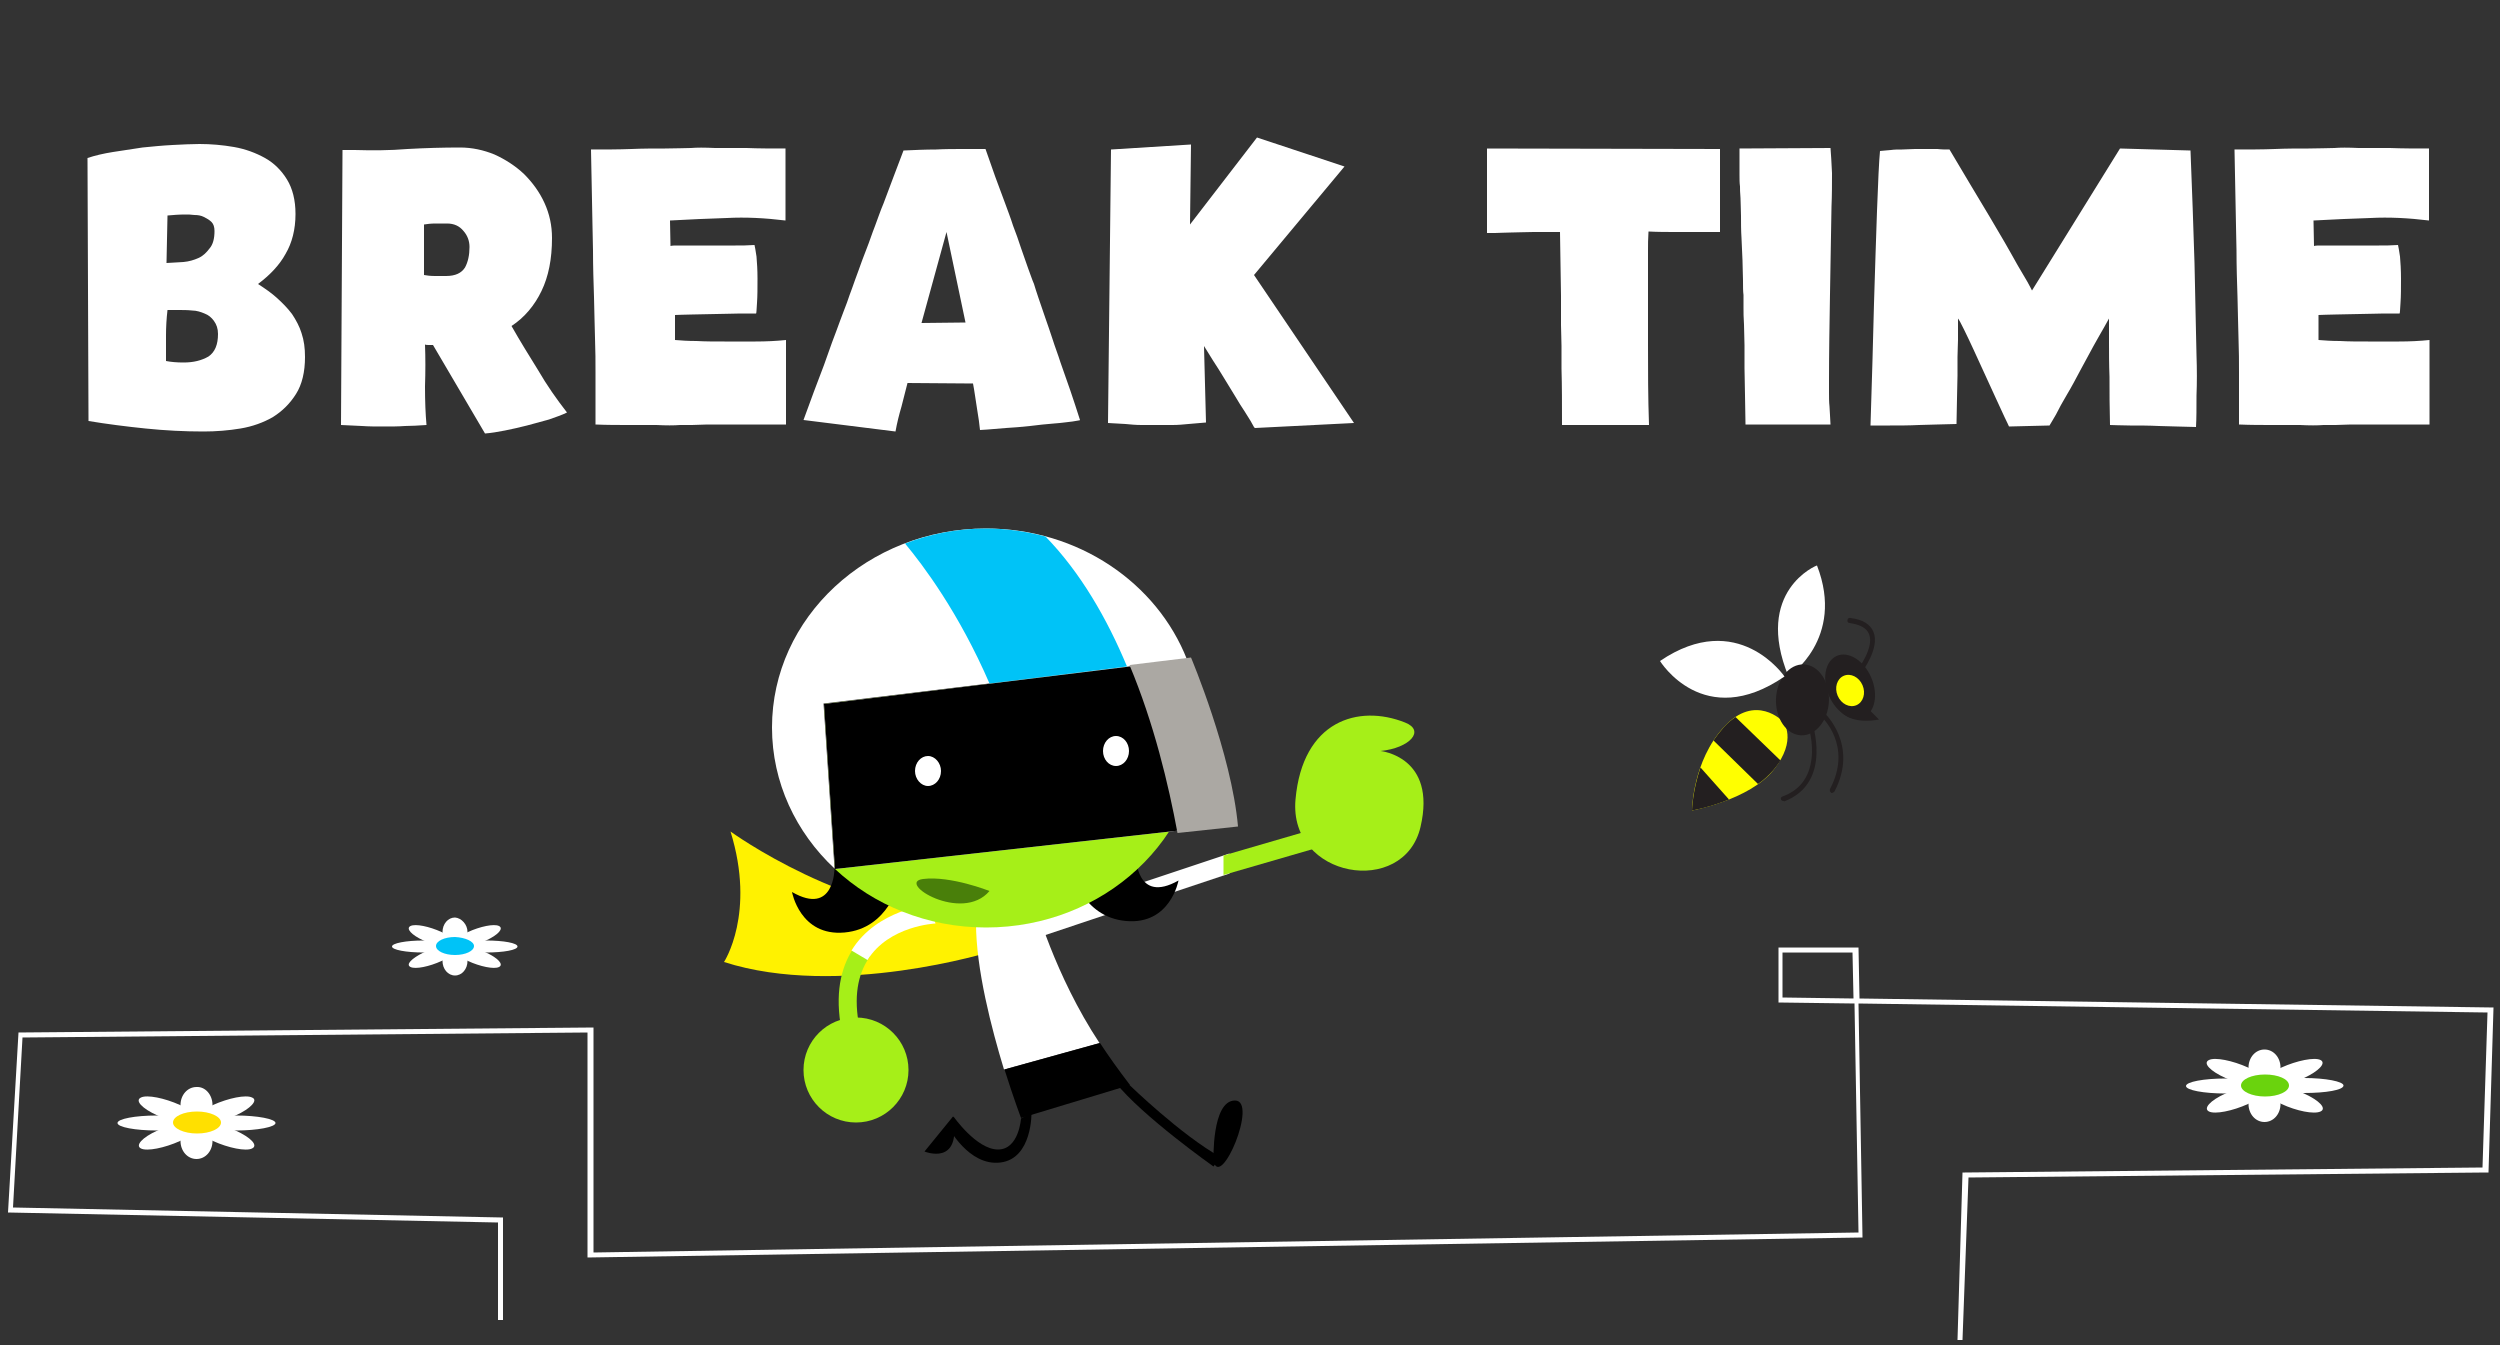 <?xml version="1.0" encoding="utf-8"?>
<!-- Generator: Adobe Illustrator 17.1.0, SVG Export Plug-In . SVG Version: 6.00 Build 0)  -->
<!DOCTYPE svg PUBLIC "-//W3C//DTD SVG 1.1//EN" "http://www.w3.org/Graphics/SVG/1.1/DTD/svg11.dtd">
<svg version="1.1" id="Layer_1" xmlns="http://www.w3.org/2000/svg" xmlns:xlink="http://www.w3.org/1999/xlink" x="0px" y="0px"
	 width="500px" height="269px" viewBox="16 -49 500 269" enable-background="new 16 -49 500 269" xml:space="preserve">
<rect x="16" y="-49" width="500" height="269" fill="#333333" stroke="none"/>
<g>
	<path fill="#FFFFFF" d="M77,22.4c0,3-0.6,5.5-1.8,7.4c-1.2,1.9-2.7,3.4-4.6,4.6c-1.9,1.1-4.1,1.9-6.5,2.3c-2.4,0.4-4.9,0.6-7.4,0.6
		c-3.8,0-7.7-0.2-11.6-0.6c-3.9-0.4-7.8-0.9-11.4-1.5l-0.2-52.6c1.5-0.5,3.2-0.9,5.1-1.2c1.9-0.3,3.9-0.6,5.9-0.9c2-0.2,4-0.4,6-0.5
		c2-0.1,3.8-0.2,5.4-0.2c2.3,0,4.6,0.2,6.9,0.6c2.3,0.4,4.4,1.2,6.2,2.2c1.8,1,3.3,2.5,4.4,4.3c1.1,1.8,1.7,4.1,1.7,6.9
		c0,3.1-0.7,5.8-2,8C71.9,4,70,6,67.6,7.8c1.4,0.9,2.7,1.8,3.8,2.8c1.1,1,2.1,2,3,3.2c0.8,1.2,1.5,2.5,1.9,3.8
		C76.8,19.1,77,20.6,77,22.4z M59.6,17.8c0-1.1-0.3-1.9-0.8-2.6c-0.5-0.7-1.1-1.2-1.9-1.5c-0.7-0.3-1.6-0.6-2.5-0.6
		c-0.9-0.1-1.8-0.1-2.7-0.1L49.5,13c-0.2,1.7-0.3,3.4-0.3,5.1c0,1.7,0,3.4,0,5.1c1,0.2,2.2,0.3,3.5,0.3c2,0,3.6-0.4,5-1.2
		C59,21.4,59.6,19.9,59.6,17.8z M58.9-2.8c0-0.8-0.2-1.4-0.6-1.8c-0.4-0.4-0.9-0.7-1.5-1S55.6-6,54.9-6c-0.7-0.1-1.3-0.1-1.9-0.1
		c-1.2,0-2.4,0.1-3.5,0.2l-0.2,9.5c1.2-0.1,2.3-0.1,3.4-0.2c1.1-0.1,2.1-0.4,3-0.8c0.9-0.4,1.6-1.1,2.2-1.9
		C58.6-0.1,58.9-1.3,58.9-2.8z"/>
	<path fill="#FFFFFF" d="M129.4,33.5c-1,0.5-2.2,0.9-3.6,1.4c-1.4,0.4-2.9,0.8-4.4,1.2c-1.5,0.4-3,0.7-4.4,1c-1.5,0.3-2.8,0.5-4,0.6
		L102.6,20c-0.3,0-0.5,0-0.8,0c-0.3,0-0.6,0-0.8-0.1c0.1,2.6,0.1,5.4,0,8.4c0,3,0.1,5.5,0.3,7.7c-1.6,0.1-3,0.2-4.3,0.2
		c-1.3,0.1-2.7,0.1-4.4,0.1c-1.4,0-2.8,0-4.2-0.1c-1.4-0.1-2.8-0.1-4.2-0.2l0.3-55h2.4c3.5,0.1,7,0.1,10.6-0.2
		c3.6-0.2,7.1-0.3,10.5-0.3c2.4,0,4.7,0.5,6.9,1.4c2.2,1,4.2,2.3,5.9,3.9c1.7,1.7,3.1,3.6,4.1,5.8c1,2.2,1.5,4.5,1.5,7
		c0,4.2-0.7,7.7-2.1,10.6c-1.4,2.9-3.4,5.3-6,7c1.7,3,3.5,5.9,5.3,8.8C125.4,28.1,127.3,30.8,129.4,33.5z M109.9,0.4
		c0-1.2-0.4-2.3-1.2-3.2c-0.8-1-1.9-1.5-3.3-1.5c-0.6,0-1.3,0-2.3,0c-0.9,0-1.7,0.1-2.3,0.2V6c0.5,0.1,1.3,0.2,2.2,0.2
		c0.9,0,1.7,0,2.2,0c1.9,0,3.1-0.6,3.8-1.7C109.6,3.4,109.9,2,109.9,0.4z"/>
	<path fill="#FFFFFF" d="M173.3,35.9h-8.7c-1.2,0-2.4,0-3.6,0s-2.4,0-3.5,0c-1.1,0-2.1,0.1-3.1,0.1c-0.9,0-1.7,0-2.4,0
		c-1.2,0.1-2.8,0.1-4.7,0c-1.9,0-3.7,0-5.6,0c-2.1,0-4.3,0-6.6-0.1v-5c0-1.5,0-3.4,0-5.4s0-4.4-0.1-6.9c-0.1-2.5-0.1-5.3-0.2-8.2
		c-0.1-3-0.2-6.1-0.2-9.3c-0.1-3.2-0.1-6.5-0.2-10c-0.1-3.4-0.1-6.8-0.2-10.2c2.8,0,5.5,0,8.1-0.1c2.2-0.1,4.5-0.1,6.7-0.1
		c2.2,0,4-0.1,5.2-0.1c1.1-0.1,2.7-0.1,4.8,0c2.1,0,4.2,0,6.3,0c2.5,0.1,5,0.1,7.8,0.1v14.4c-4.1-0.5-8-0.7-11.7-0.5
		c-3.7,0.1-7.5,0.3-11.4,0.5l0.1,5.1c0.3-0.1,0.9-0.1,1.6-0.1s1.5,0,2.3,0s1.6,0,2.3,0c0.7,0,1.2,0,1.6,0c0.5,0,1.2,0,2.2,0
		c1,0,2,0,3,0c1.2,0,2.4,0,3.8-0.1c0.1,0.3,0.2,1.1,0.4,2.3c0.1,1.2,0.2,2.7,0.2,4.4c0,1.9,0,3.5-0.1,4.9c-0.1,1.4-0.1,2.1-0.2,2.1
		c-0.6,0-1.6,0-3.1,0c-1.5,0-3.1,0.1-4.8,0.1c-1.7,0-3.3,0.1-4.9,0.1c-1.6,0-2.7,0.1-3.4,0.1V19c1.2,0.1,2.6,0.2,4.3,0.2
		c1.7,0.1,3.6,0.1,5.6,0.1s4.1,0,6.2,0c2.1,0,4.2-0.1,6.1-0.3V35.9z"/>
	<path fill="#FFFFFF" d="M232,35c0,0.1-0.5,0.1-1.5,0.3c-1,0.1-2.2,0.3-3.7,0.4s-3.1,0.3-4.8,0.5c-1.7,0.2-3.3,0.3-4.8,0.4
		c-1.5,0.1-3.2,0.3-5.2,0.4c-0.1-1.1-0.3-2.5-0.6-4.3c-0.3-1.8-0.5-3.5-0.8-5l-13.1-0.1c-0.4,1.5-0.8,3.1-1.2,4.7
		c-0.5,1.7-0.9,3.3-1.2,5l-18.4-2.3c1.4-3.9,2.8-7.6,4.1-11c0.5-1.5,1.1-3,1.6-4.5c0.6-1.5,1.1-3,1.6-4.3c0.5-1.4,1-2.6,1.4-3.7
		c0.4-1.1,0.7-2.1,1-2.8c0.4-1.1,0.8-2.3,1.3-3.6c0.5-1.4,1-2.8,1.6-4.3c0.6-1.5,1.1-3.1,1.7-4.6c0.6-1.6,1.1-3.1,1.7-4.5
		c1.3-3.4,2.6-7,4-10.6c2.2-0.1,4.4-0.2,6.5-0.2c1.8-0.1,3.6-0.1,5.4-0.1c1.9,0,3.4,0,4.5,0c1.3,3.8,2.6,7.4,3.9,10.8
		c0.5,1.4,1.1,2.9,1.6,4.5c0.6,1.5,1.1,3,1.6,4.5c0.5,1.4,1,2.8,1.4,4c0.5,1.3,0.8,2.3,1.2,3.2c0.2,0.7,0.5,1.6,0.9,2.8
		c0.4,1.1,0.8,2.4,1.3,3.8c0.5,1.4,1,2.9,1.5,4.4c0.5,1.6,1.1,3.1,1.6,4.7C229.4,27.1,230.7,30.9,232,35z M209.1,15.5l-3.8-18.1
		l-5,18.2L209.1,15.5z"/>
	<path fill="#FFFFFF" d="M286.8,35.6l-19.8,1c-0.1,0-0.3-0.3-0.6-0.9c-0.3-0.6-0.8-1.3-1.4-2.3c-0.6-0.9-1.3-2-2-3.2
		c-0.7-1.2-1.5-2.4-2.2-3.6s-1.5-2.4-2.2-3.5c-0.7-1.1-1.3-2.1-1.8-2.9l0.4,15.3c-1.2,0.1-2.3,0.2-3.5,0.3c-1,0.1-2.1,0.2-3.2,0.2
		c-1.1,0-2.2,0-3.1,0c-0.9,0-1.9,0-3.1,0c-1.1,0-2.2-0.1-3.2-0.2c-1.2-0.1-2.3-0.1-3.5-0.2l0.6-54.7l16-1l-0.2,16l13.4-17.4
		l17.5,5.8L266.8,6L286.8,35.6z"/>
	<path fill="#FFFFFF" d="M328.4,36c0-4.1,0-7.8-0.1-11.3c0-1.5,0-3,0-4.5c0-1.5-0.1-2.9-0.1-4.2c0-1.3,0-2.5,0-3.5c0-1,0-1.8,0-2.4
		L328-2.6c-1.9,0-3.6,0-5.3,0c-1.7,0-3.2,0.1-4.5,0.1c-1.3,0-2.4,0.1-3.2,0.1c-0.9,0-1.4,0-1.6,0v-16.9l46.6,0.1v16.6h-4.3
		c-1.3,0-2.9,0-4.6,0c-1.7,0-3.5,0-5.4-0.1c-0.1,1.4-0.1,2.7-0.1,3.9c0,1.2,0,2.3,0,3.3c0,5.2,0,10.3,0,15.4c0,5.1,0,10.5,0.2,16.1
		H328.4z"/>
	<path fill="#FFFFFF" d="M382.3-7.7C382.2-1.8,382.1,4,382,9.8c-0.1,5.8-0.2,11.7-0.2,17.5c0,0.5,0,1.3,0,2.2c0,0.9,0,1.9,0.1,2.8
		c0.1,1.1,0.1,2.3,0.2,3.6h-17c-0.1-4.1-0.1-7.8-0.2-11.3c0-1.5,0-3,0-4.5c0-1.5-0.1-2.9-0.1-4.2c-0.1-1.3-0.1-2.5-0.1-3.5
		c0-1,0-1.8,0-2.4c-0.1-0.7-0.1-1.7-0.1-2.9c0-1.2-0.1-2.6-0.1-4c-0.1-1.5-0.1-3-0.2-4.5c-0.1-1.5-0.1-3-0.1-4.4
		c0-1.4-0.1-2.6-0.1-3.6c-0.1-1.1-0.1-1.8-0.1-2.3c-0.1-0.7-0.1-1.5-0.1-2.4c0-0.9,0-1.7,0-2.5v-2.7l18.2-0.1c0.1,1.2,0.2,2.9,0.3,5
		C382.4-12.2,382.4-10,382.3-7.7z"/>
	<path fill="#FFFFFF" d="M455.2,36.4c-2.7-0.1-5.1-0.1-7.4-0.2c-2-0.1-3.9-0.1-5.8-0.1c-1.9,0-3.2-0.1-4-0.1
		c-0.1-3.5-0.1-6.7-0.1-9.6c-0.1-2.5-0.1-4.9-0.1-7.2c0-2.3,0-3.8,0-4.5c-0.1,0.2-0.4,0.7-1,1.8c-0.6,1-1.3,2.3-2.1,3.7
		c-0.8,1.5-1.7,3.1-2.6,4.8c-0.9,1.7-1.8,3.4-2.7,4.9c-0.9,1.5-1.6,2.8-2.2,4c-0.6,1.1-1.1,1.8-1.3,2.2l-8.1,0.2
		c-0.1-0.2-0.4-0.9-0.9-1.9c-0.5-1.1-1.1-2.4-1.8-3.9c-0.7-1.5-1.4-3.1-2.2-4.8c-0.8-1.7-1.5-3.3-2.2-4.8c-0.7-1.5-1.3-2.8-1.9-4
		s-0.9-1.8-1.2-2.2c0,0.3,0,0.8,0,1.6c0,0.8,0,1.7,0,2.7c0,1-0.1,2.2-0.1,3.4c0,1.2,0,2.5,0,3.7c-0.1,2.9-0.1,6.2-0.2,9.7
		c-2.7,0.1-5.2,0.1-7.5,0.2c-2,0.1-3.9,0.1-5.8,0.1c-1.9,0-3.2,0-3.9,0c0.3-8.8,0.5-16.9,0.7-24.4c0.1-3.2,0.2-6.4,0.3-9.6
		c0.1-3.2,0.2-6.2,0.3-8.9c0.1-2.7,0.2-5.2,0.3-7.3c0.1-2.1,0.2-3.7,0.3-4.7c0.7-0.1,1.4-0.1,2.2-0.2c0.6-0.1,1.4-0.1,2.2-0.1
		c0.8,0,1.7-0.1,2.6-0.1c0.7,0,1.5,0,2.3,0c0.8,0,1.5,0,2.2,0c0.8,0.1,1.6,0.1,2.4,0.1c2.9,4.9,5.6,9.4,8,13.4c1,1.7,2,3.4,3,5.1
		s1.8,3.2,2.6,4.6c0.8,1.4,1.5,2.5,2,3.4c0.5,0.9,0.8,1.5,0.9,1.7L440-19.3l14.1,0.4c0.3,7.9,0.6,15.4,0.8,22.5
		c0.1,3,0.1,6.1,0.2,9.3c0.1,3.1,0.1,6.2,0.2,9.1c0.1,2.9,0.1,5.6,0,8.1C455.3,32.6,455.3,34.7,455.2,36.4z"/>
	<path fill="#FFFFFF" d="M502,35.9h-8.7c-1.2,0-2.4,0-3.6,0s-2.4,0-3.5,0c-1.1,0-2.1,0.1-3.1,0.1c-0.9,0-1.7,0-2.4,0
		c-1.2,0.1-2.8,0.1-4.7,0c-1.9,0-3.7,0-5.6,0c-2.1,0-4.3,0-6.6-0.1v-5c0-1.5,0-3.4,0-5.4s0-4.4-0.1-6.9c-0.1-2.5-0.1-5.3-0.2-8.2
		c-0.1-3-0.2-6.1-0.2-9.3c-0.1-3.2-0.1-6.5-0.2-10c-0.1-3.4-0.1-6.8-0.2-10.2c2.8,0,5.5,0,8.1-0.1c2.2-0.1,4.5-0.1,6.7-0.1
		c2.2,0,4-0.1,5.2-0.1c1.1-0.1,2.7-0.1,4.8,0c2.1,0,4.2,0,6.3,0c2.5,0.1,5,0.1,7.8,0.1v14.4c-4.1-0.5-8-0.7-11.7-0.5
		c-3.7,0.1-7.5,0.3-11.4,0.5l0.1,5.1c0.3-0.1,0.9-0.1,1.6-0.1c0.7,0,1.5,0,2.3,0c0.8,0,1.6,0,2.3,0c0.7,0,1.2,0,1.6,0
		c0.5,0,1.2,0,2.2,0c1,0,2,0,3,0c1.2,0,2.4,0,3.8-0.1c0.1,0.3,0.2,1.1,0.4,2.3c0.1,1.2,0.2,2.7,0.2,4.4c0,1.9,0,3.5-0.1,4.9
		c-0.1,1.4-0.1,2.1-0.2,2.1c-0.6,0-1.6,0-3.1,0c-1.5,0-3.1,0.1-4.8,0.1c-1.7,0-3.3,0.1-4.9,0.1c-1.6,0-2.7,0.1-3.4,0.1V19
		c1.2,0.1,2.6,0.2,4.3,0.2c1.7,0.1,3.6,0.1,5.6,0.1s4.1,0,6.2,0c2.1,0,4.2-0.1,6.1-0.3V35.9z"/>
</g>
<g>
	<g>
		<path fill="#FFF200" d="M214.3,141.3c0,0-30.5,9.5-53.5,2.1c0,0,6.4-9.7,1.3-26.1c0,0,23.5,17.1,47.9,16.9L214.3,141.3z"/>
	</g>
	<g>
		<circle fill="#A6EF18" cx="187.2" cy="165" r="10.5"/>
	</g>
	<g>
		<path d="M220.2,174.7c0,0-0.4,6.2-4.6,6.2c-4.3,0-8.9-6.6-8.9-6.6l-1.1,2c0,0,4.1,8,10.5,7.2c6.4-0.8,6.2-10,6.2-10L220.2,174.7z"
			/>
	</g>
	<g>
		<path d="M241.9,168c0,0,10.4,10.1,18.2,14.4l-1.4,1.9c0,0-14.3-10.1-19.6-16.8L241.9,168z"/>
	</g>
	<g>
		<g>
			<path fill="#A6EF18" d="M190,142.3c-2.1,2.9-3.3,7.1-2.3,13.1l-3.6,0.4c-1.1-7.1,0.4-12.1,2.9-15.6L190,142.3z"/>
		</g>
	</g>
	<g>
		<g>
			<path fill="#FFFFFF" d="M211.2,135.6l11.7-4.3c0,0,4,14.7,13,28.3l-19.1,5.3C214.3,156.7,211.2,144.8,211.2,135.6z"/>
		</g>
		<g>
			<path d="M236,159.6c1.7,2.6,3.7,5.4,6,8.4l-21.8,6.6c0,0-1.5-4-3.3-9.7L236,159.6z"/>
		</g>
	</g>
	<g>
		<path d="M258.7,183.2c0,0-0.4-12.1,4.3-12.1S260.1,189.1,258.7,183.2z"/>
	</g>
	<g>
		<path d="M206.6,174.3l-5.7,7C200.9,181.3,208.4,184.4,206.6,174.3z"/>
	</g>
	<g>
		<polygon fill="#FFFFFF" points="261.9,121.7 261.9,125.7 223.3,138.6 222.3,134.9 		"/>
	</g>
	<g>
		<path fill="#FFFFFF" d="M189.5,143l-3.2-1.9c5-8.2,15.6-9.2,15.6-9.2l1.2,3.8C203.1,135.7,193.8,136.1,189.5,143z"/>
	</g>
	<g>
		<g>
			<polygon fill="#A6EF18" points="278.9,116.8 280.7,120.2 260.7,126 260.7,122.1 			"/>
		</g>
	</g>
	<g>
		<path fill="#A6EF18" d="M292.1,101.2c0,0,11.3,1.1,8,15.2c-3.3,14.1-26.4,10.3-25-5.5c1.4-15.8,12.6-19.1,21.9-15.4
			C301.1,97.1,298,100.6,292.1,101.2z"/>
	</g>
	<g>
		<g>
			<path d="M182.9,124.7c0,0,0,9.6-8.5,4.7c0,0,1.6,8.9,10.5,8.1c8.9-0.8,10.9-10.1,10.9-10.1L182.9,124.7z"/>
		</g>
		<g>
			<path d="M243.2,122.3c0,0,0,9.6,8.5,4.8c0,0-1.6,8.9-10.5,8.1c-8.9-0.8-10.9-10.1-10.9-10.1L243.2,122.3z"/>
		</g>
		<g>
			<path fill="#FFFFFF" d="M253.4,82.9c-6-15.3-21.7-26.2-40.2-26.2c-23.6,0-42.8,17.8-42.8,39.8c0,11,4.8,21,12.5,28.2l-2.2-33
				L253.4,82.9z"/>
		</g>
		<g>
			<path fill="#A6EF18" d="M180.8,91.8l2.2,33c7.7,7.2,18.4,11.7,30.2,11.7c23.6,0,42.8-17.8,42.8-39.8c0-4.8-0.9-9.4-2.6-13.7
				L180.8,91.8z"/>
		</g>
		<g>
			<path fill="#FFFFFF" d="M262.5,115.9c-1.2-14.3-9.1-33-9.1-33l-72.6,8.9l2.2,33L262.5,115.9z"/>
		</g>
		<g>
			<path d="M262.5,115.9c-1.2-14.3-9.1-33-9.1-33l-72.6,8.9l2.2,33L262.5,115.9z"/>
		</g>
		<g>
			<path fill="#00C3F7" d="M197,59.7c3.6,4.3,10.8,13.9,16.9,28l27.5-3.4c-4-9.6-9.3-18.8-16.3-26c-3.8-1-7.8-1.6-11.9-1.6
				C207.5,56.7,202,57.8,197,59.7z"/>
		</g>
		<g>
			<path fill="#ABA8A3" d="M251.5,117.6l12.1-1.3c-1.3-14.6-9.4-33.8-9.4-33.8L241.9,84C246.8,95.7,249.7,107.9,251.5,117.6z"/>
		</g>
		<g>
			<ellipse fill="#FFFFFF" cx="239.2" cy="101.2" rx="2.6" ry="3"/>
		</g>
		<g>
			<path fill="#FFFFFF" d="M204.2,105.2c0,1.7-1.2,3-2.6,3c-1.4,0-2.6-1.4-2.6-3c0-1.7,1.2-3,2.6-3
				C203,102.2,204.2,103.6,204.2,105.2z"/>
		</g>
	</g>
	<g>
		<path fill="#497F0A" d="M213.9,129.2c0,0-7.8-3.1-13.3-2.4C195.1,127.5,208.4,135.7,213.9,129.2z"/>
	</g>
</g>
<g>
	<g>
		<g>
			<path fill="#FFFFFF" d="M373.7,86.3c0,0,11.4-7.5,5.7-22.2C379.4,64,366.7,69.2,373.7,86.3z"/>
		</g>
	</g>
	<g>
		<path fill="#FFFF00" d="M354.4,113.1c0,0,0.1-9.9,6.4-16.7c6.3-6.9,11.8-1.1,11.8-1.1s3,3.6-1.9,9.7
			C365.9,111,354.4,113.1,354.4,113.1z"/>
	</g>
	<g>
		<path fill="#231F20" d="M354.4,113.1c0,0,3.5-0.6,7.4-2.2l-5.7-6.4C354.5,109.1,354.4,113.1,354.4,113.1z"/>
	</g>
	<g>
		<path fill="#231F20" d="M372.1,103.1l-9-8.7c-0.7,0.5-1.5,1.1-2.3,2c-0.8,0.9-1.5,1.8-2.1,2.7l8.9,8.7c1.2-0.8,2.2-1.8,3.1-2.8
			C371.3,104.3,371.7,103.7,372.1,103.1z"/>
	</g>
	<g>
		<path fill="#231F20" d="M389.8,92.9l2,2c0,0-4.4,1-7-1C382.2,91.9,389.8,92.9,389.8,92.9z"/>
	</g>
	<g>
		
			<ellipse transform="matrix(0.999 3.795538e-02 -3.795538e-02 0.999 3.724 -14.229)" fill="#231F20" cx="376.6" cy="91" rx="5.3" ry="7.1"/>
	</g>
	<g>
		
			<ellipse transform="matrix(0.919 -0.395 0.395 0.919 -3.498 159.61)" fill="#231F20" cx="385.9" cy="88.3" rx="4.6" ry="6.7"/>
	</g>
	<g>
		
			<ellipse transform="matrix(0.919 -0.395 0.395 0.919 -3.816 159.645)" fill="#FFFF00" cx="385.9" cy="89.1" rx="2.7" ry="3.2"/>
	</g>
	<g>
		<g>
			<path fill="#FFFFFF" d="M372.9,86.3c0,0-9.3-13.7-24.9-3.1C348,83.2,356.7,97.4,372.9,86.3z"/>
		</g>
	</g>
	<g>
		<path fill="#231F20" d="M372.7,111.2c-0.2,0-0.4-0.1-0.5-0.3c-0.1-0.3,0-0.5,0.3-0.6c3.8-1.4,5.7-4.3,5.9-8.7c0.1-3.3-1-6.3-1-6.3
			c-0.1-0.3,0-0.5,0.3-0.6c0.3-0.1,0.5,0,0.6,0.3c0,0.1,4.5,12.5-5.5,16.3C372.9,111.2,372.8,111.2,372.7,111.2z"/>
	</g>
	<g>
		<path fill="#231F20" d="M382.4,109.6c-0.1,0-0.2,0-0.2-0.1c-0.2-0.1-0.3-0.4-0.2-0.7c4.6-8.7-1.6-14.4-1.9-14.6
			c-0.2-0.2-0.2-0.5,0-0.7c0.2-0.2,0.5-0.2,0.7,0c0.1,0.1,7,6.4,2.1,15.8C382.7,109.5,382.5,109.6,382.4,109.6z"/>
	</g>
	<g>
		<path fill="#231F20" d="M388,85.6c-0.1,0-0.2,0-0.3-0.1c-0.2-0.2-0.3-0.5-0.1-0.7c0,0,3.3-4.3,2.2-7c-0.5-1.2-1.8-1.9-3.9-2.2
			c-0.3,0-0.5-0.3-0.4-0.6c0-0.3,0.3-0.5,0.6-0.4c2.5,0.3,4,1.3,4.6,2.8c1.3,3.2-2.2,7.8-2.3,8C388.3,85.5,388.1,85.6,388,85.6z"/>
	</g>
</g>
<g>
	<g>
		<g>
			<path fill="#FFFFFF" d="M58.5,179.2c0,2-1.4,3.6-3.2,3.6c-1.8,0-3.2-1.6-3.2-3.6c0-2,1.4-3.6,3.2-3.6
				C57.1,175.6,58.5,177.2,58.5,179.2z"/>
		</g>
		<g>
			<path fill="#FFFFFF" d="M58.5,172c0,2-1.4,3.6-3.2,3.6c-1.8,0-3.2-1.6-3.2-3.6c0-2,1.4-3.6,3.2-3.6C57.1,168.3,58.5,170,58.5,172
				z"/>
		</g>
		<g>
			<ellipse fill="#FFFFFF" cx="47.4" cy="175.6" rx="7.9" ry="1.5"/>
		</g>
		<g>
			<path fill="#FFFFFF" d="M63.2,177.1c-4.4,0-7.9-0.7-7.9-1.5c0-0.8,3.5-1.5,7.9-1.5c4.3,0,7.9,0.7,7.9,1.5
				C71.1,176.4,67.5,177.1,63.2,177.1z"/>
		</g>
		<g>
			<path fill="#FFFFFF" d="M52,179.2c-3.1,1.4-6.6,2.1-7.8,1.5c-1.2-0.6,0.2-2.2,3.3-3.6c3.1-1.4,6.6-2.1,7.8-1.5
				C56.6,176.2,55.1,177.8,52,179.2z"/>
		</g>
		<g>
			<path fill="#FFFFFF" d="M63.1,174.1c-3.1,1.4-6.6,2.1-7.8,1.5c-1.2-0.6,0.2-2.2,3.3-3.6c3.1-1.4,6.6-2.1,7.8-1.5
				C67.7,171,66.2,172.7,63.1,174.1z"/>
		</g>
		<g>
			<path fill="#FFFFFF" d="M47.5,174.1c-3.1-1.4-4.6-3-3.3-3.6c1.2-0.6,4.7,0.1,7.8,1.5c3.1,1.4,4.6,3,3.3,3.6
				C54.1,176.2,50.6,175.5,47.5,174.1z"/>
		</g>
		<g>
			<path fill="#FFFFFF" d="M58.6,179.2c-3.1-1.4-4.6-3-3.3-3.6c1.2-0.6,4.7,0.1,7.8,1.5c3.1,1.4,4.6,3,3.3,3.6
				C65.2,181.3,61.7,180.6,58.6,179.2z"/>
		</g>
	</g>
	<g>
		<path fill="#FFE000" d="M60.2,175.5c0,1.2-2.1,2.2-4.8,2.2c-2.6,0-4.8-1-4.8-2.2c0-1.2,2.1-2.2,4.8-2.2
			C58,173.3,60.2,174.3,60.2,175.5z"/>
	</g>
</g>
<g>
	<g>
		<g>
			<path fill="#FFFFFF" d="M472.1,171.8c0,2-1.4,3.6-3.2,3.6c-1.8,0-3.2-1.6-3.2-3.6c0-2,1.4-3.6,3.2-3.6
				C470.7,168.2,472.1,169.8,472.1,171.8z"/>
		</g>
		<g>
			<path fill="#FFFFFF" d="M472.1,164.5c0,2-1.4,3.6-3.2,3.6c-1.8,0-3.2-1.6-3.2-3.6c0-2,1.4-3.6,3.2-3.6
				C470.7,160.9,472.1,162.5,472.1,164.5z"/>
		</g>
		<g>
			<ellipse fill="#FFFFFF" cx="461.1" cy="168.2" rx="7.9" ry="1.5"/>
		</g>
		<g>
			<path fill="#FFFFFF" d="M476.8,169.6c-4.4,0-7.9-0.7-7.9-1.5c0-0.8,3.5-1.5,7.9-1.5c4.3,0,7.9,0.7,7.9,1.5
				C484.7,169,481.2,169.6,476.8,169.6z"/>
		</g>
		<g>
			<path fill="#FFFFFF" d="M465.6,171.8c-3.1,1.4-6.6,2.1-7.8,1.5c-1.2-0.6,0.2-2.2,3.3-3.6c3.1-1.4,6.6-2.1,7.8-1.5
				C470.2,168.7,468.7,170.3,465.6,171.8z"/>
		</g>
		<g>
			<path fill="#FFFFFF" d="M476.8,166.6c-3.1,1.4-6.6,2.1-7.8,1.5c-1.2-0.6,0.2-2.2,3.3-3.6c3.1-1.4,6.6-2.1,7.8-1.5
				C481.3,163.6,479.8,165.2,476.8,166.6z"/>
		</g>
		<g>
			<path fill="#FFFFFF" d="M461.1,166.6c-3.1-1.4-4.6-3-3.3-3.6c1.2-0.6,4.7,0.1,7.8,1.5c3.1,1.4,4.6,3,3.3,3.6
				C467.7,168.7,464.2,168.1,461.1,166.6z"/>
		</g>
		<g>
			<path fill="#FFFFFF" d="M472.3,171.8c-3.1-1.4-4.6-3-3.3-3.6c1.2-0.6,4.7,0.1,7.8,1.5c3.1,1.4,4.6,3,3.3,3.6
				C478.8,173.9,475.3,173.2,472.3,171.8z"/>
		</g>
	</g>
	<g>
		<path fill="#6AD30D" d="M473.8,168.1c0,1.2-2.1,2.2-4.8,2.2c-2.6,0-4.8-1-4.8-2.2c0-1.2,2.1-2.2,4.8-2.2
			C471.6,165.9,473.8,166.8,473.8,168.1z"/>
	</g>
</g>
<g>
	<g>
		<g>
			<path fill="#FFFFFF" d="M109.5,143.2c0,1.6-1.1,2.9-2.5,2.9c-1.4,0-2.5-1.3-2.5-2.9c0-1.6,1.1-2.9,2.5-2.9
				C108.3,140.3,109.5,141.6,109.5,143.2z"/>
		</g>
		<g>
			<path fill="#FFFFFF" d="M109.5,137.4c0,1.6-1.1,2.9-2.5,2.9c-1.4,0-2.5-1.3-2.5-2.9c0-1.6,1.1-2.9,2.5-2.9
				C108.3,134.6,109.5,135.9,109.5,137.4z"/>
		</g>
		<g>
			<ellipse fill="#FFFFFF" cx="100.7" cy="140.3" rx="6.3" ry="1.2"/>
		</g>
		<g>
			<path fill="#FFFFFF" d="M113.2,141.5c-3.5,0-6.3-0.5-6.3-1.2c0-0.6,2.8-1.2,6.3-1.2c3.5,0,6.3,0.5,6.3,1.2
				C119.5,141,116.7,141.5,113.2,141.5z"/>
		</g>
		<g>
			<path fill="#FFFFFF" d="M104.3,143.2c-2.4,1.1-5.2,1.7-6.2,1.2c-1-0.5,0.2-1.7,2.6-2.9c2.4-1.1,5.2-1.7,6.2-1.2
				C107.9,140.8,106.8,142.1,104.3,143.2z"/>
		</g>
		<g>
			<path fill="#FFFFFF" d="M113.2,139.1c-2.4,1.1-5.2,1.7-6.2,1.2c-1-0.5,0.2-1.7,2.6-2.9c2.4-1.1,5.2-1.7,6.2-1.2
				C116.8,136.7,115.6,138,113.2,139.1z"/>
		</g>
		<g>
			<path fill="#FFFFFF" d="M100.7,139.1c-2.4-1.1-3.6-2.4-2.6-2.9c1-0.5,3.8,0.1,6.2,1.2c2.4,1.1,3.6,2.4,2.6,2.9
				C106,140.8,103.2,140.2,100.7,139.1z"/>
		</g>
		<g>
			<path fill="#FFFFFF" d="M109.6,143.2c-2.4-1.1-3.6-2.4-2.6-2.9c1-0.5,3.8,0.1,6.2,1.2c2.4,1.1,3.6,2.4,2.6,2.9
				C114.8,144.9,112,144.3,109.6,143.2z"/>
		</g>
	</g>
	<g>
		<path fill="#00C3F7" d="M110.8,140.2c0,1-1.7,1.8-3.8,1.8c-2.1,0-3.8-0.8-3.8-1.8c0-1,1.7-1.8,3.8-1.8
			C109.1,138.5,110.8,139.3,110.8,140.2z"/>
	</g>
</g>
<g>
	<path fill="#FFFFFF" d="M408.5,219l-1,0l1-33.5l0.5,0l103.5-1l1-31l-125.8-1.8l0.8,46.8l-255,4v-45l-113,1l-1.9,34l98,2V215h-1
		v-19.5l-98-2l2.1-36l115-1v45l253-4l-0.8-45.8l-15.2-0.2v-11h16l0.2,10.2l126.8,1.8l-1,33l-0.5,0l-103.5,1L408.5,219z M372.5,150.5
		l14.2,0.2l-0.2-9.2h-14V150.5z"/>
</g>
</svg>
